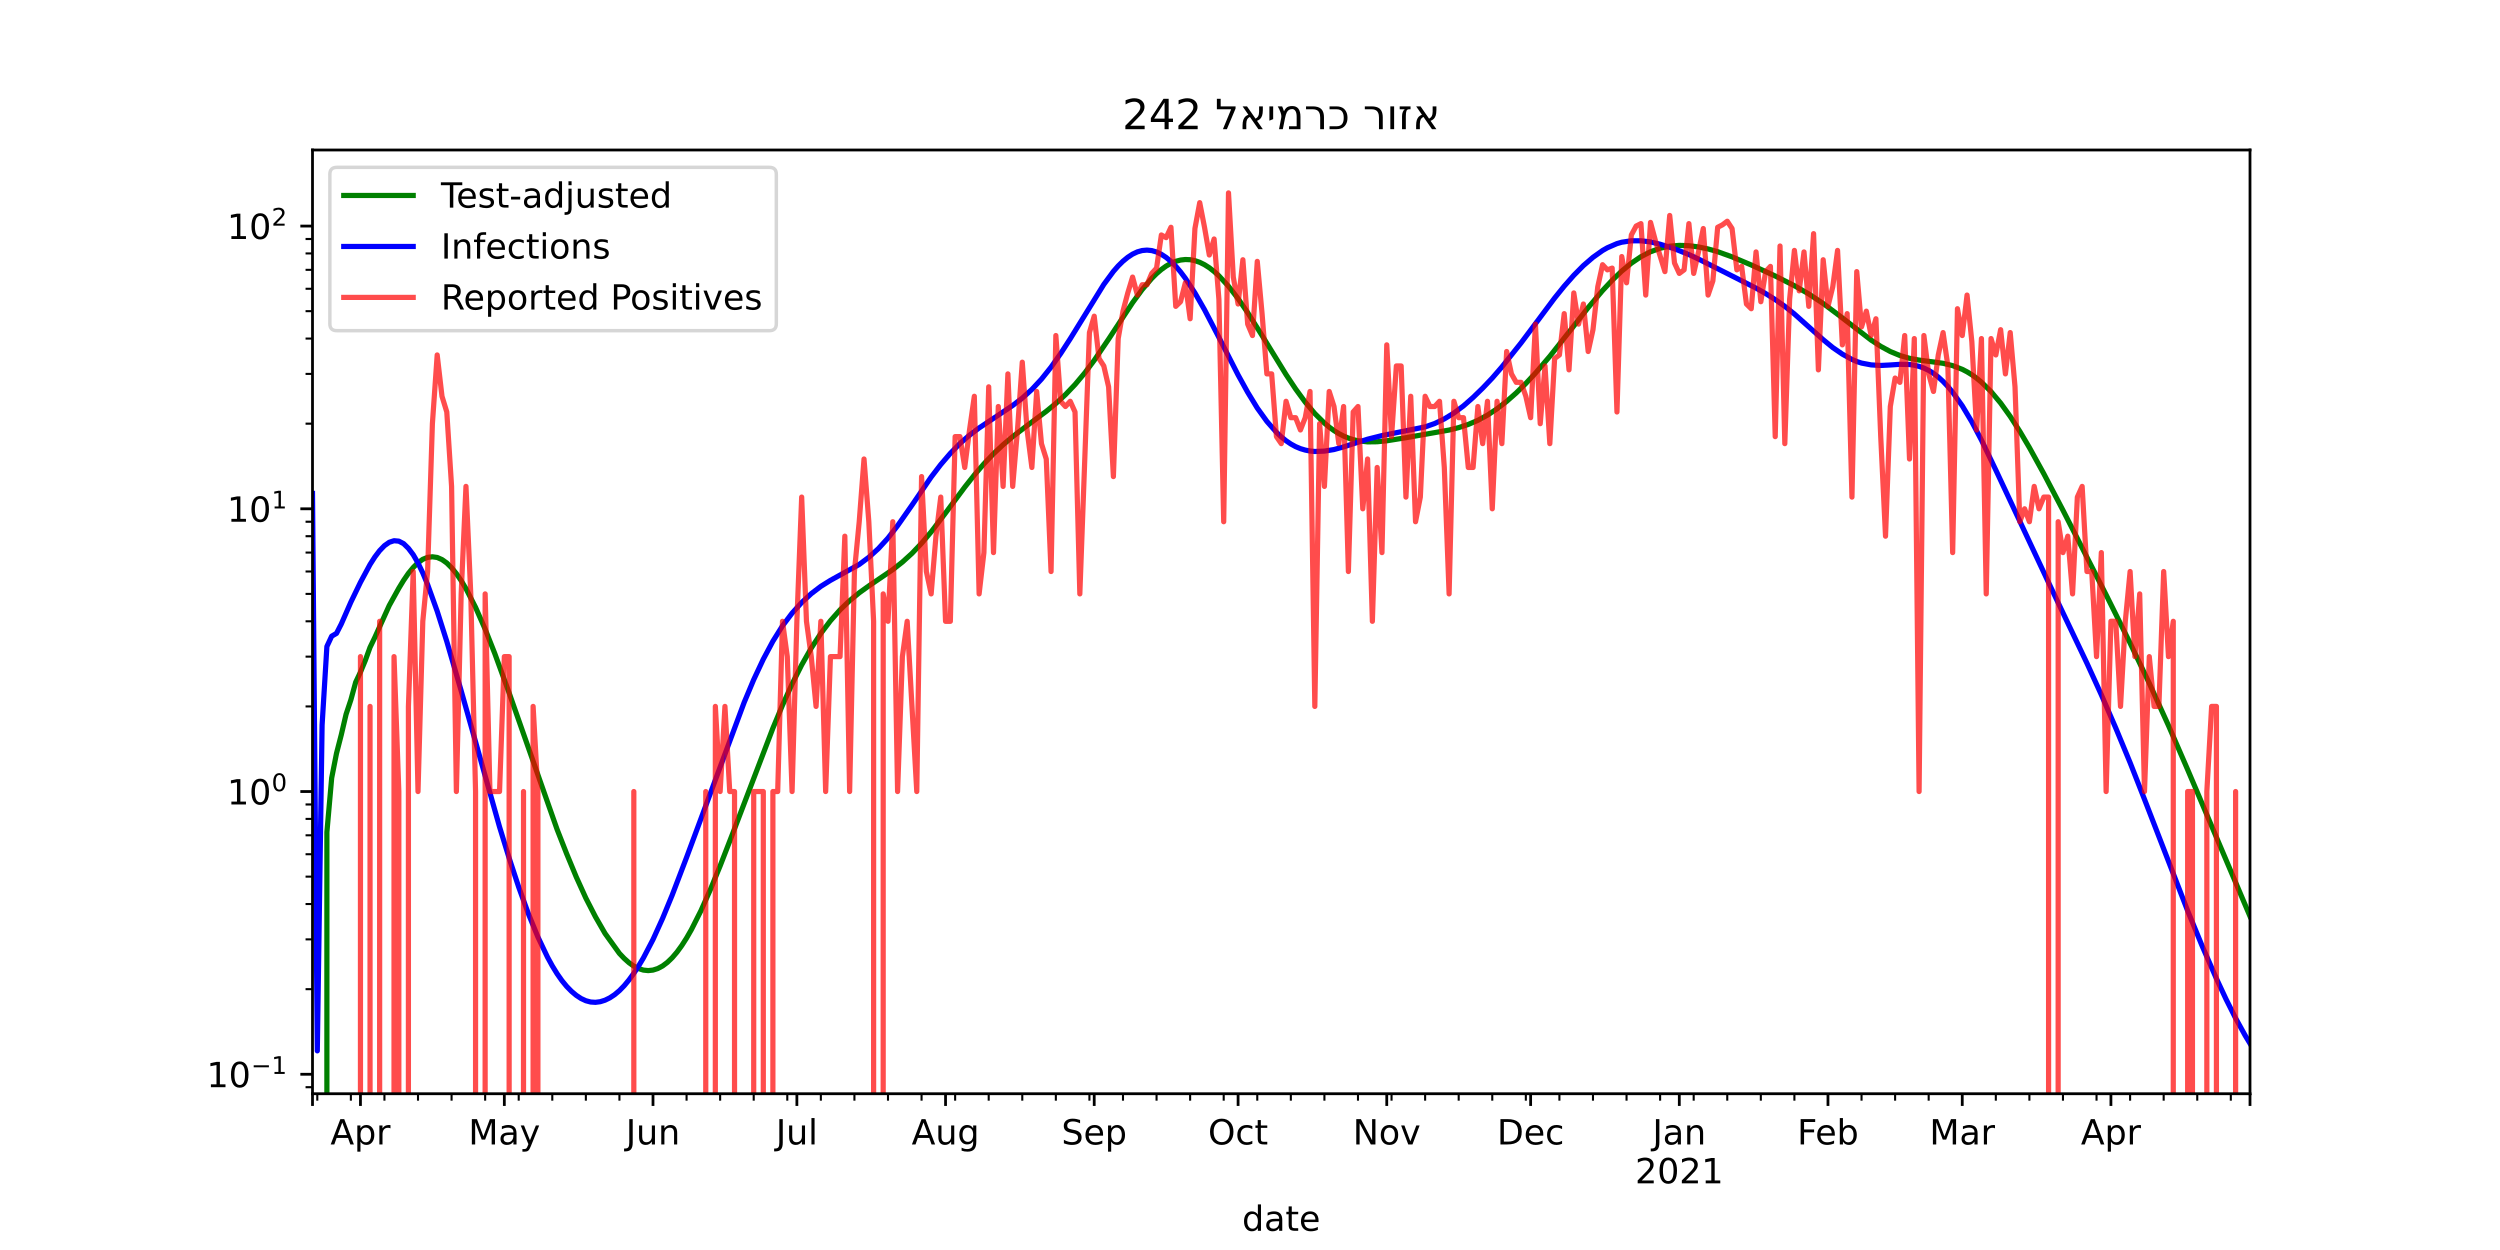 <?xml version="1.0" encoding="utf-8" standalone="no"?>
<!DOCTYPE svg PUBLIC "-//W3C//DTD SVG 1.1//EN"
  "http://www.w3.org/Graphics/SVG/1.1/DTD/svg11.dtd">
<!-- Created with matplotlib (https://matplotlib.org/) -->
<svg height="360pt" version="1.1" viewBox="0 0 720 360" width="720pt" xmlns="http://www.w3.org/2000/svg" xmlns:xlink="http://www.w3.org/1999/xlink">
 <defs>
  <style type="text/css">*{stroke-linecap:butt;stroke-linejoin:round;}</style>
 </defs>
 <g id="figure_1">
  <g id="patch_1">
   <path d="M 0 360 
L 720 360 
L 720 0 
L 0 0 
z
" style="fill:#ffffff;"/>
  </g>
  <g id="axes_1">
   <g id="patch_2">
    <path d="M 90 315 
L 648 315 
L 648 43.2 
L 90 43.2 
z
" style="fill:#ffffff;"/>
   </g>
   <g id="matplotlib.axis_1">
    <g id="xtick_1">
     <g id="line2d_1">
      <defs>
       <path d="M 0 0 
L 0 3.5 
" id="m9beb827717" style="stroke:#000000;stroke-width:0.8;"/>
      </defs>
      <g>
       <use style="stroke:#000000;stroke-width:0.8;" x="90" xlink:href="#m9beb827717" y="315"/>
      </g>
     </g>
    </g>
    <g id="xtick_2">
     <g id="line2d_2">
      <g>
       <use style="stroke:#000000;stroke-width:0.8;" x="103.812" xlink:href="#m9beb827717" y="315"/>
      </g>
     </g>
     <g id="text_1">
      <!-- Apr -->
      <g transform="translate(95.162 329.598)scale(0.1 -0.1)">
       <defs>
        <path d="M 34.188 63.188 
L 20.797 26.906 
L 47.609 26.906 
z
M 28.609 72.906 
L 39.797 72.906 
L 67.578 0 
L 57.328 0 
L 50.688 18.703 
L 17.828 18.703 
L 11.188 0 
L 0.781 0 
z
" id="DejaVuSans-65"/>
        <path d="M 18.109 8.203 
L 18.109 -20.797 
L 9.078 -20.797 
L 9.078 54.688 
L 18.109 54.688 
L 18.109 46.391 
Q 20.953 51.266 25.266 53.625 
Q 29.594 56 35.594 56 
Q 45.562 56 51.781 48.094 
Q 58.016 40.188 58.016 27.297 
Q 58.016 14.406 51.781 6.484 
Q 45.562 -1.422 35.594 -1.422 
Q 29.594 -1.422 25.266 0.953 
Q 20.953 3.328 18.109 8.203 
z
M 48.688 27.297 
Q 48.688 37.203 44.609 42.844 
Q 40.531 48.484 33.406 48.484 
Q 26.266 48.484 22.188 42.844 
Q 18.109 37.203 18.109 27.297 
Q 18.109 17.391 22.188 11.75 
Q 26.266 6.109 33.406 6.109 
Q 40.531 6.109 44.609 11.75 
Q 48.688 17.391 48.688 27.297 
z
" id="DejaVuSans-112"/>
        <path d="M 41.109 46.297 
Q 39.594 47.172 37.812 47.578 
Q 36.031 48 33.891 48 
Q 26.266 48 22.188 43.047 
Q 18.109 38.094 18.109 28.812 
L 18.109 0 
L 9.078 0 
L 9.078 54.688 
L 18.109 54.688 
L 18.109 46.188 
Q 20.953 51.172 25.484 53.578 
Q 30.031 56 36.531 56 
Q 37.453 56 38.578 55.875 
Q 39.703 55.766 41.062 55.516 
z
" id="DejaVuSans-114"/>
       </defs>
       <use xlink:href="#DejaVuSans-65"/>
       <use x="68.408" xlink:href="#DejaVuSans-112"/>
       <use x="131.885" xlink:href="#DejaVuSans-114"/>
      </g>
     </g>
    </g>
    <g id="xtick_3">
     <g id="line2d_3">
      <g>
       <use style="stroke:#000000;stroke-width:0.8;" x="145.248" xlink:href="#m9beb827717" y="315"/>
      </g>
     </g>
     <g id="text_2">
      <!-- May -->
      <g transform="translate(134.91 329.598)scale(0.1 -0.1)">
       <defs>
        <path d="M 9.812 72.906 
L 24.516 72.906 
L 43.109 23.297 
L 61.812 72.906 
L 76.516 72.906 
L 76.516 0 
L 66.891 0 
L 66.891 64.016 
L 48.094 14.016 
L 38.188 14.016 
L 19.391 64.016 
L 19.391 0 
L 9.812 0 
z
" id="DejaVuSans-77"/>
        <path d="M 34.281 27.484 
Q 23.391 27.484 19.188 25 
Q 14.984 22.516 14.984 16.5 
Q 14.984 11.719 18.141 8.906 
Q 21.297 6.109 26.703 6.109 
Q 34.188 6.109 38.703 11.406 
Q 43.219 16.703 43.219 25.484 
L 43.219 27.484 
z
M 52.203 31.203 
L 52.203 0 
L 43.219 0 
L 43.219 8.297 
Q 40.141 3.328 35.547 0.953 
Q 30.953 -1.422 24.312 -1.422 
Q 15.922 -1.422 10.953 3.297 
Q 6 8.016 6 15.922 
Q 6 25.141 12.172 29.828 
Q 18.359 34.516 30.609 34.516 
L 43.219 34.516 
L 43.219 35.406 
Q 43.219 41.609 39.141 45 
Q 35.062 48.391 27.688 48.391 
Q 23 48.391 18.547 47.266 
Q 14.109 46.141 10.016 43.891 
L 10.016 52.203 
Q 14.938 54.109 19.578 55.047 
Q 24.219 56 28.609 56 
Q 40.484 56 46.344 49.844 
Q 52.203 43.703 52.203 31.203 
z
" id="DejaVuSans-97"/>
        <path d="M 32.172 -5.078 
Q 28.375 -14.844 24.75 -17.812 
Q 21.141 -20.797 15.094 -20.797 
L 7.906 -20.797 
L 7.906 -13.281 
L 13.188 -13.281 
Q 16.891 -13.281 18.938 -11.516 
Q 21 -9.766 23.484 -3.219 
L 25.094 0.875 
L 2.984 54.688 
L 12.5 54.688 
L 29.594 11.922 
L 46.688 54.688 
L 56.203 54.688 
z
" id="DejaVuSans-121"/>
       </defs>
       <use xlink:href="#DejaVuSans-77"/>
       <use x="86.279" xlink:href="#DejaVuSans-97"/>
       <use x="147.559" xlink:href="#DejaVuSans-121"/>
      </g>
     </g>
    </g>
    <g id="xtick_4">
     <g id="line2d_4">
      <g>
       <use style="stroke:#000000;stroke-width:0.8;" x="188.064" xlink:href="#m9beb827717" y="315"/>
      </g>
     </g>
     <g id="text_3">
      <!-- Jun -->
      <g transform="translate(180.252 329.598)scale(0.1 -0.1)">
       <defs>
        <path d="M 9.812 72.906 
L 19.672 72.906 
L 19.672 5.078 
Q 19.672 -8.109 14.672 -14.062 
Q 9.672 -20.016 -1.422 -20.016 
L -5.172 -20.016 
L -5.172 -11.719 
L -2.094 -11.719 
Q 4.438 -11.719 7.125 -8.047 
Q 9.812 -4.391 9.812 5.078 
z
" id="DejaVuSans-74"/>
        <path d="M 8.5 21.578 
L 8.5 54.688 
L 17.484 54.688 
L 17.484 21.922 
Q 17.484 14.156 20.5 10.266 
Q 23.531 6.391 29.594 6.391 
Q 36.859 6.391 41.078 11.031 
Q 45.312 15.672 45.312 23.688 
L 45.312 54.688 
L 54.297 54.688 
L 54.297 0 
L 45.312 0 
L 45.312 8.406 
Q 42.047 3.422 37.719 1 
Q 33.406 -1.422 27.688 -1.422 
Q 18.266 -1.422 13.375 4.438 
Q 8.5 10.297 8.5 21.578 
z
M 31.109 56 
z
" id="DejaVuSans-117"/>
        <path d="M 54.891 33.016 
L 54.891 0 
L 45.906 0 
L 45.906 32.719 
Q 45.906 40.484 42.875 44.328 
Q 39.844 48.188 33.797 48.188 
Q 26.516 48.188 22.312 43.547 
Q 18.109 38.922 18.109 30.906 
L 18.109 0 
L 9.078 0 
L 9.078 54.688 
L 18.109 54.688 
L 18.109 46.188 
Q 21.344 51.125 25.703 53.562 
Q 30.078 56 35.797 56 
Q 45.219 56 50.047 50.172 
Q 54.891 44.344 54.891 33.016 
z
" id="DejaVuSans-110"/>
       </defs>
       <use xlink:href="#DejaVuSans-74"/>
       <use x="29.492" xlink:href="#DejaVuSans-117"/>
       <use x="92.871" xlink:href="#DejaVuSans-110"/>
      </g>
     </g>
    </g>
    <g id="xtick_5">
     <g id="line2d_5">
      <g>
       <use style="stroke:#000000;stroke-width:0.8;" x="229.5" xlink:href="#m9beb827717" y="315"/>
      </g>
     </g>
     <g id="text_4">
      <!-- Jul -->
      <g transform="translate(223.467 329.598)scale(0.1 -0.1)">
       <defs>
        <path d="M 9.422 75.984 
L 18.406 75.984 
L 18.406 0 
L 9.422 0 
z
" id="DejaVuSans-108"/>
       </defs>
       <use xlink:href="#DejaVuSans-74"/>
       <use x="29.492" xlink:href="#DejaVuSans-117"/>
       <use x="92.871" xlink:href="#DejaVuSans-108"/>
      </g>
     </g>
    </g>
    <g id="xtick_6">
     <g id="line2d_6">
      <g>
       <use style="stroke:#000000;stroke-width:0.8;" x="272.317" xlink:href="#m9beb827717" y="315"/>
      </g>
     </g>
     <g id="text_5">
      <!-- Aug -->
      <g transform="translate(262.554 329.598)scale(0.1 -0.1)">
       <defs>
        <path d="M 45.406 27.984 
Q 45.406 37.75 41.375 43.109 
Q 37.359 48.484 30.078 48.484 
Q 22.859 48.484 18.828 43.109 
Q 14.797 37.75 14.797 27.984 
Q 14.797 18.266 18.828 12.891 
Q 22.859 7.516 30.078 7.516 
Q 37.359 7.516 41.375 12.891 
Q 45.406 18.266 45.406 27.984 
z
M 54.391 6.781 
Q 54.391 -7.172 48.188 -13.984 
Q 42 -20.797 29.203 -20.797 
Q 24.469 -20.797 20.266 -20.094 
Q 16.062 -19.391 12.109 -17.922 
L 12.109 -9.188 
Q 16.062 -11.328 19.922 -12.344 
Q 23.781 -13.375 27.781 -13.375 
Q 36.625 -13.375 41.016 -8.766 
Q 45.406 -4.156 45.406 5.172 
L 45.406 9.625 
Q 42.625 4.781 38.281 2.391 
Q 33.938 0 27.875 0 
Q 17.828 0 11.672 7.656 
Q 5.516 15.328 5.516 27.984 
Q 5.516 40.672 11.672 48.328 
Q 17.828 56 27.875 56 
Q 33.938 56 38.281 53.609 
Q 42.625 51.219 45.406 46.391 
L 45.406 54.688 
L 54.391 54.688 
z
" id="DejaVuSans-103"/>
       </defs>
       <use xlink:href="#DejaVuSans-65"/>
       <use x="68.408" xlink:href="#DejaVuSans-117"/>
       <use x="131.787" xlink:href="#DejaVuSans-103"/>
      </g>
     </g>
    </g>
    <g id="xtick_7">
     <g id="line2d_7">
      <g>
       <use style="stroke:#000000;stroke-width:0.8;" x="315.134" xlink:href="#m9beb827717" y="315"/>
      </g>
     </g>
     <g id="text_6">
      <!-- Sep -->
      <g transform="translate(305.709 329.598)scale(0.1 -0.1)">
       <defs>
        <path d="M 53.516 70.516 
L 53.516 60.891 
Q 47.906 63.578 42.922 64.891 
Q 37.938 66.219 33.297 66.219 
Q 25.25 66.219 20.875 63.094 
Q 16.5 59.969 16.5 54.203 
Q 16.5 49.359 19.406 46.891 
Q 22.312 44.438 30.422 42.922 
L 36.375 41.703 
Q 47.406 39.594 52.656 34.297 
Q 57.906 29 57.906 20.125 
Q 57.906 9.516 50.797 4.047 
Q 43.703 -1.422 29.984 -1.422 
Q 24.812 -1.422 18.969 -0.25 
Q 13.141 0.922 6.891 3.219 
L 6.891 13.375 
Q 12.891 10.016 18.656 8.297 
Q 24.422 6.594 29.984 6.594 
Q 38.422 6.594 43.016 9.906 
Q 47.609 13.234 47.609 19.391 
Q 47.609 24.75 44.312 27.781 
Q 41.016 30.812 33.5 32.328 
L 27.484 33.5 
Q 16.453 35.688 11.516 40.375 
Q 6.594 45.062 6.594 53.422 
Q 6.594 63.094 13.406 68.656 
Q 20.219 74.219 32.172 74.219 
Q 37.312 74.219 42.625 73.281 
Q 47.953 72.359 53.516 70.516 
z
" id="DejaVuSans-83"/>
        <path d="M 56.203 29.594 
L 56.203 25.203 
L 14.891 25.203 
Q 15.484 15.922 20.484 11.062 
Q 25.484 6.203 34.422 6.203 
Q 39.594 6.203 44.453 7.469 
Q 49.312 8.734 54.109 11.281 
L 54.109 2.781 
Q 49.266 0.734 44.188 -0.344 
Q 39.109 -1.422 33.891 -1.422 
Q 20.797 -1.422 13.156 6.188 
Q 5.516 13.812 5.516 26.812 
Q 5.516 40.234 12.766 48.109 
Q 20.016 56 32.328 56 
Q 43.359 56 49.781 48.891 
Q 56.203 41.797 56.203 29.594 
z
M 47.219 32.234 
Q 47.125 39.594 43.094 43.984 
Q 39.062 48.391 32.422 48.391 
Q 24.906 48.391 20.391 44.141 
Q 15.875 39.891 15.188 32.172 
z
" id="DejaVuSans-101"/>
       </defs>
       <use xlink:href="#DejaVuSans-83"/>
       <use x="63.477" xlink:href="#DejaVuSans-101"/>
       <use x="125" xlink:href="#DejaVuSans-112"/>
      </g>
     </g>
    </g>
    <g id="xtick_8">
     <g id="line2d_8">
      <g>
       <use style="stroke:#000000;stroke-width:0.8;" x="356.569" xlink:href="#m9beb827717" y="315"/>
      </g>
     </g>
     <g id="text_7">
      <!-- Oct -->
      <g transform="translate(347.924 329.598)scale(0.1 -0.1)">
       <defs>
        <path d="M 39.406 66.219 
Q 28.656 66.219 22.328 58.203 
Q 16.016 50.203 16.016 36.375 
Q 16.016 22.609 22.328 14.594 
Q 28.656 6.594 39.406 6.594 
Q 50.141 6.594 56.422 14.594 
Q 62.703 22.609 62.703 36.375 
Q 62.703 50.203 56.422 58.203 
Q 50.141 66.219 39.406 66.219 
z
M 39.406 74.219 
Q 54.734 74.219 63.906 63.938 
Q 73.094 53.656 73.094 36.375 
Q 73.094 19.141 63.906 8.859 
Q 54.734 -1.422 39.406 -1.422 
Q 24.031 -1.422 14.812 8.828 
Q 5.609 19.094 5.609 36.375 
Q 5.609 53.656 14.812 63.938 
Q 24.031 74.219 39.406 74.219 
z
" id="DejaVuSans-79"/>
        <path d="M 48.781 52.594 
L 48.781 44.188 
Q 44.969 46.297 41.141 47.344 
Q 37.312 48.391 33.406 48.391 
Q 24.656 48.391 19.812 42.844 
Q 14.984 37.312 14.984 27.297 
Q 14.984 17.281 19.812 11.734 
Q 24.656 6.203 33.406 6.203 
Q 37.312 6.203 41.141 7.25 
Q 44.969 8.297 48.781 10.406 
L 48.781 2.094 
Q 45.016 0.344 40.984 -0.531 
Q 36.969 -1.422 32.422 -1.422 
Q 20.062 -1.422 12.781 6.344 
Q 5.516 14.109 5.516 27.297 
Q 5.516 40.672 12.859 48.328 
Q 20.219 56 33.016 56 
Q 37.156 56 41.109 55.141 
Q 45.062 54.297 48.781 52.594 
z
" id="DejaVuSans-99"/>
        <path d="M 18.312 70.219 
L 18.312 54.688 
L 36.812 54.688 
L 36.812 47.703 
L 18.312 47.703 
L 18.312 18.016 
Q 18.312 11.328 20.141 9.422 
Q 21.969 7.516 27.594 7.516 
L 36.812 7.516 
L 36.812 0 
L 27.594 0 
Q 17.188 0 13.234 3.875 
Q 9.281 7.766 9.281 18.016 
L 9.281 47.703 
L 2.688 47.703 
L 2.688 54.688 
L 9.281 54.688 
L 9.281 70.219 
z
" id="DejaVuSans-116"/>
       </defs>
       <use xlink:href="#DejaVuSans-79"/>
       <use x="78.711" xlink:href="#DejaVuSans-99"/>
       <use x="133.691" xlink:href="#DejaVuSans-116"/>
      </g>
     </g>
    </g>
    <g id="xtick_9">
     <g id="line2d_9">
      <g>
       <use style="stroke:#000000;stroke-width:0.8;" x="399.386" xlink:href="#m9beb827717" y="315"/>
      </g>
     </g>
     <g id="text_8">
      <!-- Nov -->
      <g transform="translate(389.627 329.598)scale(0.1 -0.1)">
       <defs>
        <path d="M 9.812 72.906 
L 23.094 72.906 
L 55.422 11.922 
L 55.422 72.906 
L 64.984 72.906 
L 64.984 0 
L 51.703 0 
L 19.391 60.984 
L 19.391 0 
L 9.812 0 
z
" id="DejaVuSans-78"/>
        <path d="M 30.609 48.391 
Q 23.391 48.391 19.188 42.75 
Q 14.984 37.109 14.984 27.297 
Q 14.984 17.484 19.156 11.844 
Q 23.344 6.203 30.609 6.203 
Q 37.797 6.203 41.984 11.859 
Q 46.188 17.531 46.188 27.297 
Q 46.188 37.016 41.984 42.703 
Q 37.797 48.391 30.609 48.391 
z
M 30.609 56 
Q 42.328 56 49.016 48.375 
Q 55.719 40.766 55.719 27.297 
Q 55.719 13.875 49.016 6.219 
Q 42.328 -1.422 30.609 -1.422 
Q 18.844 -1.422 12.172 6.219 
Q 5.516 13.875 5.516 27.297 
Q 5.516 40.766 12.172 48.375 
Q 18.844 56 30.609 56 
z
" id="DejaVuSans-111"/>
        <path d="M 2.984 54.688 
L 12.5 54.688 
L 29.594 8.797 
L 46.688 54.688 
L 56.203 54.688 
L 35.688 0 
L 23.484 0 
z
" id="DejaVuSans-118"/>
       </defs>
       <use xlink:href="#DejaVuSans-78"/>
       <use x="74.805" xlink:href="#DejaVuSans-111"/>
       <use x="135.986" xlink:href="#DejaVuSans-118"/>
      </g>
     </g>
    </g>
    <g id="xtick_10">
     <g id="line2d_10">
      <g>
       <use style="stroke:#000000;stroke-width:0.8;" x="440.822" xlink:href="#m9beb827717" y="315"/>
      </g>
     </g>
     <g id="text_9">
      <!-- Dec -->
      <g transform="translate(431.146 329.598)scale(0.1 -0.1)">
       <defs>
        <path d="M 19.672 64.797 
L 19.672 8.109 
L 31.594 8.109 
Q 46.688 8.109 53.688 14.938 
Q 60.688 21.781 60.688 36.531 
Q 60.688 51.172 53.688 57.984 
Q 46.688 64.797 31.594 64.797 
z
M 9.812 72.906 
L 30.078 72.906 
Q 51.266 72.906 61.172 64.094 
Q 71.094 55.281 71.094 36.531 
Q 71.094 17.672 61.125 8.828 
Q 51.172 0 30.078 0 
L 9.812 0 
z
" id="DejaVuSans-68"/>
       </defs>
       <use xlink:href="#DejaVuSans-68"/>
       <use x="77.002" xlink:href="#DejaVuSans-101"/>
       <use x="138.525" xlink:href="#DejaVuSans-99"/>
      </g>
     </g>
    </g>
    <g id="xtick_11">
     <g id="line2d_11">
      <g>
       <use style="stroke:#000000;stroke-width:0.8;" x="483.639" xlink:href="#m9beb827717" y="315"/>
      </g>
     </g>
     <g id="text_10">
      <!-- Jan -->
      <g transform="translate(475.931 329.598)scale(0.1 -0.1)">
       <use xlink:href="#DejaVuSans-74"/>
       <use x="29.492" xlink:href="#DejaVuSans-97"/>
       <use x="90.771" xlink:href="#DejaVuSans-110"/>
      </g>
      <!-- 2021 -->
      <g transform="translate(470.914 340.796)scale(0.1 -0.1)">
       <defs>
        <path d="M 19.188 8.297 
L 53.609 8.297 
L 53.609 0 
L 7.328 0 
L 7.328 8.297 
Q 12.938 14.109 22.625 23.891 
Q 32.328 33.688 34.812 36.531 
Q 39.547 41.844 41.422 45.531 
Q 43.312 49.219 43.312 52.781 
Q 43.312 58.594 39.234 62.25 
Q 35.156 65.922 28.609 65.922 
Q 23.969 65.922 18.812 64.312 
Q 13.672 62.703 7.812 59.422 
L 7.812 69.391 
Q 13.766 71.781 18.938 73 
Q 24.125 74.219 28.422 74.219 
Q 39.75 74.219 46.484 68.547 
Q 53.219 62.891 53.219 53.422 
Q 53.219 48.922 51.531 44.891 
Q 49.859 40.875 45.406 35.406 
Q 44.188 33.984 37.641 27.219 
Q 31.109 20.453 19.188 8.297 
z
" id="DejaVuSans-50"/>
        <path d="M 31.781 66.406 
Q 24.172 66.406 20.328 58.906 
Q 16.5 51.422 16.5 36.375 
Q 16.5 21.391 20.328 13.891 
Q 24.172 6.391 31.781 6.391 
Q 39.453 6.391 43.281 13.891 
Q 47.125 21.391 47.125 36.375 
Q 47.125 51.422 43.281 58.906 
Q 39.453 66.406 31.781 66.406 
z
M 31.781 74.219 
Q 44.047 74.219 50.516 64.516 
Q 56.984 54.828 56.984 36.375 
Q 56.984 17.969 50.516 8.266 
Q 44.047 -1.422 31.781 -1.422 
Q 19.531 -1.422 13.062 8.266 
Q 6.594 17.969 6.594 36.375 
Q 6.594 54.828 13.062 64.516 
Q 19.531 74.219 31.781 74.219 
z
" id="DejaVuSans-48"/>
        <path d="M 12.406 8.297 
L 28.516 8.297 
L 28.516 63.922 
L 10.984 60.406 
L 10.984 69.391 
L 28.422 72.906 
L 38.281 72.906 
L 38.281 8.297 
L 54.391 8.297 
L 54.391 0 
L 12.406 0 
z
" id="DejaVuSans-49"/>
       </defs>
       <use xlink:href="#DejaVuSans-50"/>
       <use x="63.623" xlink:href="#DejaVuSans-48"/>
       <use x="127.246" xlink:href="#DejaVuSans-50"/>
       <use x="190.869" xlink:href="#DejaVuSans-49"/>
      </g>
     </g>
    </g>
    <g id="xtick_12">
     <g id="line2d_12">
      <g>
       <use style="stroke:#000000;stroke-width:0.8;" x="526.455" xlink:href="#m9beb827717" y="315"/>
      </g>
     </g>
     <g id="text_11">
      <!-- Feb -->
      <g transform="translate(517.604 329.598)scale(0.1 -0.1)">
       <defs>
        <path d="M 9.812 72.906 
L 51.703 72.906 
L 51.703 64.594 
L 19.672 64.594 
L 19.672 43.109 
L 48.578 43.109 
L 48.578 34.812 
L 19.672 34.812 
L 19.672 0 
L 9.812 0 
z
" id="DejaVuSans-70"/>
        <path d="M 48.688 27.297 
Q 48.688 37.203 44.609 42.844 
Q 40.531 48.484 33.406 48.484 
Q 26.266 48.484 22.188 42.844 
Q 18.109 37.203 18.109 27.297 
Q 18.109 17.391 22.188 11.75 
Q 26.266 6.109 33.406 6.109 
Q 40.531 6.109 44.609 11.75 
Q 48.688 17.391 48.688 27.297 
z
M 18.109 46.391 
Q 20.953 51.266 25.266 53.625 
Q 29.594 56 35.594 56 
Q 45.562 56 51.781 48.094 
Q 58.016 40.188 58.016 27.297 
Q 58.016 14.406 51.781 6.484 
Q 45.562 -1.422 35.594 -1.422 
Q 29.594 -1.422 25.266 0.953 
Q 20.953 3.328 18.109 8.203 
L 18.109 0 
L 9.078 0 
L 9.078 75.984 
L 18.109 75.984 
z
" id="DejaVuSans-98"/>
       </defs>
       <use xlink:href="#DejaVuSans-70"/>
       <use x="52.02" xlink:href="#DejaVuSans-101"/>
       <use x="113.543" xlink:href="#DejaVuSans-98"/>
      </g>
     </g>
    </g>
    <g id="xtick_13">
     <g id="line2d_13">
      <g>
       <use style="stroke:#000000;stroke-width:0.8;" x="565.129" xlink:href="#m9beb827717" y="315"/>
      </g>
     </g>
     <g id="text_12">
      <!-- Mar -->
      <g transform="translate(555.695 329.598)scale(0.1 -0.1)">
       <use xlink:href="#DejaVuSans-77"/>
       <use x="86.279" xlink:href="#DejaVuSans-97"/>
       <use x="147.559" xlink:href="#DejaVuSans-114"/>
      </g>
     </g>
    </g>
    <g id="xtick_14">
     <g id="line2d_14">
      <g>
       <use style="stroke:#000000;stroke-width:0.8;" x="607.946" xlink:href="#m9beb827717" y="315"/>
      </g>
     </g>
     <g id="text_13">
      <!-- Apr -->
      <g transform="translate(599.296 329.598)scale(0.1 -0.1)">
       <use xlink:href="#DejaVuSans-65"/>
       <use x="68.408" xlink:href="#DejaVuSans-112"/>
       <use x="131.885" xlink:href="#DejaVuSans-114"/>
      </g>
     </g>
    </g>
    <g id="xtick_15">
     <g id="line2d_15">
      <g>
       <use style="stroke:#000000;stroke-width:0.8;" x="648" xlink:href="#m9beb827717" y="315"/>
      </g>
     </g>
    </g>
    <g id="xtick_16">
     <g id="line2d_16">
      <defs>
       <path d="M 0 0 
L 0 2 
" id="mb8968ac26f" style="stroke:#000000;stroke-width:0.6;"/>
      </defs>
      <g>
       <use style="stroke:#000000;stroke-width:0.6;" x="91.381" xlink:href="#mb8968ac26f" y="315"/>
      </g>
     </g>
    </g>
    <g id="xtick_17">
     <g id="line2d_17">
      <g>
       <use style="stroke:#000000;stroke-width:0.6;" x="101.05" xlink:href="#mb8968ac26f" y="315"/>
      </g>
     </g>
    </g>
    <g id="xtick_18">
     <g id="line2d_18">
      <g>
       <use style="stroke:#000000;stroke-width:0.6;" x="110.718" xlink:href="#mb8968ac26f" y="315"/>
      </g>
     </g>
    </g>
    <g id="xtick_19">
     <g id="line2d_19">
      <g>
       <use style="stroke:#000000;stroke-width:0.6;" x="120.386" xlink:href="#mb8968ac26f" y="315"/>
      </g>
     </g>
    </g>
    <g id="xtick_20">
     <g id="line2d_20">
      <g>
       <use style="stroke:#000000;stroke-width:0.6;" x="130.054" xlink:href="#mb8968ac26f" y="315"/>
      </g>
     </g>
    </g>
    <g id="xtick_21">
     <g id="line2d_21">
      <g>
       <use style="stroke:#000000;stroke-width:0.6;" x="139.723" xlink:href="#mb8968ac26f" y="315"/>
      </g>
     </g>
    </g>
    <g id="xtick_22">
     <g id="line2d_22">
      <g>
       <use style="stroke:#000000;stroke-width:0.6;" x="149.391" xlink:href="#mb8968ac26f" y="315"/>
      </g>
     </g>
    </g>
    <g id="xtick_23">
     <g id="line2d_23">
      <g>
       <use style="stroke:#000000;stroke-width:0.6;" x="159.059" xlink:href="#mb8968ac26f" y="315"/>
      </g>
     </g>
    </g>
    <g id="xtick_24">
     <g id="line2d_24">
      <g>
       <use style="stroke:#000000;stroke-width:0.6;" x="168.728" xlink:href="#mb8968ac26f" y="315"/>
      </g>
     </g>
    </g>
    <g id="xtick_25">
     <g id="line2d_25">
      <g>
       <use style="stroke:#000000;stroke-width:0.6;" x="178.396" xlink:href="#mb8968ac26f" y="315"/>
      </g>
     </g>
    </g>
    <g id="xtick_26">
     <g id="line2d_26">
      <g>
       <use style="stroke:#000000;stroke-width:0.6;" x="197.733" xlink:href="#mb8968ac26f" y="315"/>
      </g>
     </g>
    </g>
    <g id="xtick_27">
     <g id="line2d_27">
      <g>
       <use style="stroke:#000000;stroke-width:0.6;" x="207.401" xlink:href="#mb8968ac26f" y="315"/>
      </g>
     </g>
    </g>
    <g id="xtick_28">
     <g id="line2d_28">
      <g>
       <use style="stroke:#000000;stroke-width:0.6;" x="217.069" xlink:href="#mb8968ac26f" y="315"/>
      </g>
     </g>
    </g>
    <g id="xtick_29">
     <g id="line2d_29">
      <g>
       <use style="stroke:#000000;stroke-width:0.6;" x="226.738" xlink:href="#mb8968ac26f" y="315"/>
      </g>
     </g>
    </g>
    <g id="xtick_30">
     <g id="line2d_30">
      <g>
       <use style="stroke:#000000;stroke-width:0.6;" x="236.406" xlink:href="#mb8968ac26f" y="315"/>
      </g>
     </g>
    </g>
    <g id="xtick_31">
     <g id="line2d_31">
      <g>
       <use style="stroke:#000000;stroke-width:0.6;" x="246.074" xlink:href="#mb8968ac26f" y="315"/>
      </g>
     </g>
    </g>
    <g id="xtick_32">
     <g id="line2d_32">
      <g>
       <use style="stroke:#000000;stroke-width:0.6;" x="255.743" xlink:href="#mb8968ac26f" y="315"/>
      </g>
     </g>
    </g>
    <g id="xtick_33">
     <g id="line2d_33">
      <g>
       <use style="stroke:#000000;stroke-width:0.6;" x="265.411" xlink:href="#mb8968ac26f" y="315"/>
      </g>
     </g>
    </g>
    <g id="xtick_34">
     <g id="line2d_34">
      <g>
       <use style="stroke:#000000;stroke-width:0.6;" x="275.079" xlink:href="#mb8968ac26f" y="315"/>
      </g>
     </g>
    </g>
    <g id="xtick_35">
     <g id="line2d_35">
      <g>
       <use style="stroke:#000000;stroke-width:0.6;" x="284.748" xlink:href="#mb8968ac26f" y="315"/>
      </g>
     </g>
    </g>
    <g id="xtick_36">
     <g id="line2d_36">
      <g>
       <use style="stroke:#000000;stroke-width:0.6;" x="294.416" xlink:href="#mb8968ac26f" y="315"/>
      </g>
     </g>
    </g>
    <g id="xtick_37">
     <g id="line2d_37">
      <g>
       <use style="stroke:#000000;stroke-width:0.6;" x="304.084" xlink:href="#mb8968ac26f" y="315"/>
      </g>
     </g>
    </g>
    <g id="xtick_38">
     <g id="line2d_38">
      <g>
       <use style="stroke:#000000;stroke-width:0.6;" x="313.752" xlink:href="#mb8968ac26f" y="315"/>
      </g>
     </g>
    </g>
    <g id="xtick_39">
     <g id="line2d_39">
      <g>
       <use style="stroke:#000000;stroke-width:0.6;" x="323.421" xlink:href="#mb8968ac26f" y="315"/>
      </g>
     </g>
    </g>
    <g id="xtick_40">
     <g id="line2d_40">
      <g>
       <use style="stroke:#000000;stroke-width:0.6;" x="333.089" xlink:href="#mb8968ac26f" y="315"/>
      </g>
     </g>
    </g>
    <g id="xtick_41">
     <g id="line2d_41">
      <g>
       <use style="stroke:#000000;stroke-width:0.6;" x="342.757" xlink:href="#mb8968ac26f" y="315"/>
      </g>
     </g>
    </g>
    <g id="xtick_42">
     <g id="line2d_42">
      <g>
       <use style="stroke:#000000;stroke-width:0.6;" x="352.426" xlink:href="#mb8968ac26f" y="315"/>
      </g>
     </g>
    </g>
    <g id="xtick_43">
     <g id="line2d_43">
      <g>
       <use style="stroke:#000000;stroke-width:0.6;" x="362.094" xlink:href="#mb8968ac26f" y="315"/>
      </g>
     </g>
    </g>
    <g id="xtick_44">
     <g id="line2d_44">
      <g>
       <use style="stroke:#000000;stroke-width:0.6;" x="371.762" xlink:href="#mb8968ac26f" y="315"/>
      </g>
     </g>
    </g>
    <g id="xtick_45">
     <g id="line2d_45">
      <g>
       <use style="stroke:#000000;stroke-width:0.6;" x="381.431" xlink:href="#mb8968ac26f" y="315"/>
      </g>
     </g>
    </g>
    <g id="xtick_46">
     <g id="line2d_46">
      <g>
       <use style="stroke:#000000;stroke-width:0.6;" x="391.099" xlink:href="#mb8968ac26f" y="315"/>
      </g>
     </g>
    </g>
    <g id="xtick_47">
     <g id="line2d_47">
      <g>
       <use style="stroke:#000000;stroke-width:0.6;" x="400.767" xlink:href="#mb8968ac26f" y="315"/>
      </g>
     </g>
    </g>
    <g id="xtick_48">
     <g id="line2d_48">
      <g>
       <use style="stroke:#000000;stroke-width:0.6;" x="410.436" xlink:href="#mb8968ac26f" y="315"/>
      </g>
     </g>
    </g>
    <g id="xtick_49">
     <g id="line2d_49">
      <g>
       <use style="stroke:#000000;stroke-width:0.6;" x="420.104" xlink:href="#mb8968ac26f" y="315"/>
      </g>
     </g>
    </g>
    <g id="xtick_50">
     <g id="line2d_50">
      <g>
       <use style="stroke:#000000;stroke-width:0.6;" x="429.772" xlink:href="#mb8968ac26f" y="315"/>
      </g>
     </g>
    </g>
    <g id="xtick_51">
     <g id="line2d_51">
      <g>
       <use style="stroke:#000000;stroke-width:0.6;" x="439.441" xlink:href="#mb8968ac26f" y="315"/>
      </g>
     </g>
    </g>
    <g id="xtick_52">
     <g id="line2d_52">
      <g>
       <use style="stroke:#000000;stroke-width:0.6;" x="449.109" xlink:href="#mb8968ac26f" y="315"/>
      </g>
     </g>
    </g>
    <g id="xtick_53">
     <g id="line2d_53">
      <g>
       <use style="stroke:#000000;stroke-width:0.6;" x="458.777" xlink:href="#mb8968ac26f" y="315"/>
      </g>
     </g>
    </g>
    <g id="xtick_54">
     <g id="line2d_54">
      <g>
       <use style="stroke:#000000;stroke-width:0.6;" x="468.446" xlink:href="#mb8968ac26f" y="315"/>
      </g>
     </g>
    </g>
    <g id="xtick_55">
     <g id="line2d_55">
      <g>
       <use style="stroke:#000000;stroke-width:0.6;" x="478.114" xlink:href="#mb8968ac26f" y="315"/>
      </g>
     </g>
    </g>
    <g id="xtick_56">
     <g id="line2d_56">
      <g>
       <use style="stroke:#000000;stroke-width:0.6;" x="487.782" xlink:href="#mb8968ac26f" y="315"/>
      </g>
     </g>
    </g>
    <g id="xtick_57">
     <g id="line2d_57">
      <g>
       <use style="stroke:#000000;stroke-width:0.6;" x="497.45" xlink:href="#mb8968ac26f" y="315"/>
      </g>
     </g>
    </g>
    <g id="xtick_58">
     <g id="line2d_58">
      <g>
       <use style="stroke:#000000;stroke-width:0.6;" x="507.119" xlink:href="#mb8968ac26f" y="315"/>
      </g>
     </g>
    </g>
    <g id="xtick_59">
     <g id="line2d_59">
      <g>
       <use style="stroke:#000000;stroke-width:0.6;" x="516.787" xlink:href="#mb8968ac26f" y="315"/>
      </g>
     </g>
    </g>
    <g id="xtick_60">
     <g id="line2d_60">
      <g>
       <use style="stroke:#000000;stroke-width:0.6;" x="536.124" xlink:href="#mb8968ac26f" y="315"/>
      </g>
     </g>
    </g>
    <g id="xtick_61">
     <g id="line2d_61">
      <g>
       <use style="stroke:#000000;stroke-width:0.6;" x="545.792" xlink:href="#mb8968ac26f" y="315"/>
      </g>
     </g>
    </g>
    <g id="xtick_62">
     <g id="line2d_62">
      <g>
       <use style="stroke:#000000;stroke-width:0.6;" x="555.46" xlink:href="#mb8968ac26f" y="315"/>
      </g>
     </g>
    </g>
    <g id="xtick_63">
     <g id="line2d_63">
      <g>
       <use style="stroke:#000000;stroke-width:0.6;" x="574.797" xlink:href="#mb8968ac26f" y="315"/>
      </g>
     </g>
    </g>
    <g id="xtick_64">
     <g id="line2d_64">
      <g>
       <use style="stroke:#000000;stroke-width:0.6;" x="584.465" xlink:href="#mb8968ac26f" y="315"/>
      </g>
     </g>
    </g>
    <g id="xtick_65">
     <g id="line2d_65">
      <g>
       <use style="stroke:#000000;stroke-width:0.6;" x="594.134" xlink:href="#mb8968ac26f" y="315"/>
      </g>
     </g>
    </g>
    <g id="xtick_66">
     <g id="line2d_66">
      <g>
       <use style="stroke:#000000;stroke-width:0.6;" x="603.802" xlink:href="#mb8968ac26f" y="315"/>
      </g>
     </g>
    </g>
    <g id="xtick_67">
     <g id="line2d_67">
      <g>
       <use style="stroke:#000000;stroke-width:0.6;" x="613.47" xlink:href="#mb8968ac26f" y="315"/>
      </g>
     </g>
    </g>
    <g id="xtick_68">
     <g id="line2d_68">
      <g>
       <use style="stroke:#000000;stroke-width:0.6;" x="623.139" xlink:href="#mb8968ac26f" y="315"/>
      </g>
     </g>
    </g>
    <g id="xtick_69">
     <g id="line2d_69">
      <g>
       <use style="stroke:#000000;stroke-width:0.6;" x="632.807" xlink:href="#mb8968ac26f" y="315"/>
      </g>
     </g>
    </g>
    <g id="xtick_70">
     <g id="line2d_70">
      <g>
       <use style="stroke:#000000;stroke-width:0.6;" x="642.475" xlink:href="#mb8968ac26f" y="315"/>
      </g>
     </g>
    </g>
    <g id="text_14">
     <!-- date -->
     <g transform="translate(357.725 354.474)scale(0.1 -0.1)">
      <defs>
       <path d="M 45.406 46.391 
L 45.406 75.984 
L 54.391 75.984 
L 54.391 0 
L 45.406 0 
L 45.406 8.203 
Q 42.578 3.328 38.25 0.953 
Q 33.938 -1.422 27.875 -1.422 
Q 17.969 -1.422 11.734 6.484 
Q 5.516 14.406 5.516 27.297 
Q 5.516 40.188 11.734 48.094 
Q 17.969 56 27.875 56 
Q 33.938 56 38.25 53.625 
Q 42.578 51.266 45.406 46.391 
z
M 14.797 27.297 
Q 14.797 17.391 18.875 11.75 
Q 22.953 6.109 30.078 6.109 
Q 37.203 6.109 41.297 11.75 
Q 45.406 17.391 45.406 27.297 
Q 45.406 37.203 41.297 42.844 
Q 37.203 48.484 30.078 48.484 
Q 22.953 48.484 18.875 42.844 
Q 14.797 37.203 14.797 27.297 
z
" id="DejaVuSans-100"/>
      </defs>
      <use xlink:href="#DejaVuSans-100"/>
      <use x="63.477" xlink:href="#DejaVuSans-97"/>
      <use x="124.756" xlink:href="#DejaVuSans-116"/>
      <use x="163.965" xlink:href="#DejaVuSans-101"/>
     </g>
    </g>
   </g>
   <g id="matplotlib.axis_2">
    <g id="ytick_1">
     <g id="line2d_71">
      <defs>
       <path d="M 0 0 
L -3.5 0 
" id="m3a51307150" style="stroke:#000000;stroke-width:0.8;"/>
      </defs>
      <g>
       <use style="stroke:#000000;stroke-width:0.8;" x="90" xlink:href="#m3a51307150" y="309.387"/>
      </g>
     </g>
     <g id="text_15">
      <!-- $\mathdefault{10^{-1}}$ -->
      <g transform="translate(59.5 313.186)scale(0.1 -0.1)">
       <defs>
        <path d="M 10.594 35.5 
L 73.188 35.5 
L 73.188 27.203 
L 10.594 27.203 
z
" id="DejaVuSans-8722"/>
       </defs>
       <use transform="translate(0 0.684)" xlink:href="#DejaVuSans-49"/>
       <use transform="translate(63.623 0.684)" xlink:href="#DejaVuSans-48"/>
       <use transform="translate(128.203 38.966)scale(0.7)" xlink:href="#DejaVuSans-8722"/>
       <use transform="translate(186.855 38.966)scale(0.7)" xlink:href="#DejaVuSans-49"/>
      </g>
     </g>
    </g>
    <g id="ytick_2">
     <g id="line2d_72">
      <g>
       <use style="stroke:#000000;stroke-width:0.8;" x="90" xlink:href="#m3a51307150" y="227.959"/>
      </g>
     </g>
     <g id="text_16">
      <!-- $\mathdefault{10^{0}}$ -->
      <g transform="translate(65.4 231.758)scale(0.1 -0.1)">
       <use transform="translate(0 0.766)" xlink:href="#DejaVuSans-49"/>
       <use transform="translate(63.623 0.766)" xlink:href="#DejaVuSans-48"/>
       <use transform="translate(128.203 39.047)scale(0.7)" xlink:href="#DejaVuSans-48"/>
      </g>
     </g>
    </g>
    <g id="ytick_3">
     <g id="line2d_73">
      <g>
       <use style="stroke:#000000;stroke-width:0.8;" x="90" xlink:href="#m3a51307150" y="146.531"/>
      </g>
     </g>
     <g id="text_17">
      <!-- $\mathdefault{10^{1}}$ -->
      <g transform="translate(65.4 150.331)scale(0.1 -0.1)">
       <use transform="translate(0 0.684)" xlink:href="#DejaVuSans-49"/>
       <use transform="translate(63.623 0.684)" xlink:href="#DejaVuSans-48"/>
       <use transform="translate(128.203 38.966)scale(0.7)" xlink:href="#DejaVuSans-49"/>
      </g>
     </g>
    </g>
    <g id="ytick_4">
     <g id="line2d_74">
      <g>
       <use style="stroke:#000000;stroke-width:0.8;" x="90" xlink:href="#m3a51307150" y="65.104"/>
      </g>
     </g>
     <g id="text_18">
      <!-- $\mathdefault{10^{2}}$ -->
      <g transform="translate(65.4 68.903)scale(0.1 -0.1)">
       <use transform="translate(0 0.766)" xlink:href="#DejaVuSans-49"/>
       <use transform="translate(63.623 0.766)" xlink:href="#DejaVuSans-48"/>
       <use transform="translate(128.203 39.047)scale(0.7)" xlink:href="#DejaVuSans-50"/>
      </g>
     </g>
    </g>
    <g id="ytick_5">
     <g id="line2d_75">
      <defs>
       <path d="M 0 0 
L -2 0 
" id="maad795a0e1" style="stroke:#000000;stroke-width:0.6;"/>
      </defs>
      <g>
       <use style="stroke:#000000;stroke-width:0.6;" x="90" xlink:href="#maad795a0e1" y="313.113"/>
      </g>
     </g>
    </g>
    <g id="ytick_6">
     <g id="line2d_76">
      <g>
       <use style="stroke:#000000;stroke-width:0.6;" x="90" xlink:href="#maad795a0e1" y="284.875"/>
      </g>
     </g>
    </g>
    <g id="ytick_7">
     <g id="line2d_77">
      <g>
       <use style="stroke:#000000;stroke-width:0.6;" x="90" xlink:href="#maad795a0e1" y="270.536"/>
      </g>
     </g>
    </g>
    <g id="ytick_8">
     <g id="line2d_78">
      <g>
       <use style="stroke:#000000;stroke-width:0.6;" x="90" xlink:href="#maad795a0e1" y="260.363"/>
      </g>
     </g>
    </g>
    <g id="ytick_9">
     <g id="line2d_79">
      <g>
       <use style="stroke:#000000;stroke-width:0.6;" x="90" xlink:href="#maad795a0e1" y="252.471"/>
      </g>
     </g>
    </g>
    <g id="ytick_10">
     <g id="line2d_80">
      <g>
       <use style="stroke:#000000;stroke-width:0.6;" x="90" xlink:href="#maad795a0e1" y="246.024"/>
      </g>
     </g>
    </g>
    <g id="ytick_11">
     <g id="line2d_81">
      <g>
       <use style="stroke:#000000;stroke-width:0.6;" x="90" xlink:href="#maad795a0e1" y="240.572"/>
      </g>
     </g>
    </g>
    <g id="ytick_12">
     <g id="line2d_82">
      <g>
       <use style="stroke:#000000;stroke-width:0.6;" x="90" xlink:href="#maad795a0e1" y="235.85"/>
      </g>
     </g>
    </g>
    <g id="ytick_13">
     <g id="line2d_83">
      <g>
       <use style="stroke:#000000;stroke-width:0.6;" x="90" xlink:href="#maad795a0e1" y="231.685"/>
      </g>
     </g>
    </g>
    <g id="ytick_14">
     <g id="line2d_84">
      <g>
       <use style="stroke:#000000;stroke-width:0.6;" x="90" xlink:href="#maad795a0e1" y="203.447"/>
      </g>
     </g>
    </g>
    <g id="ytick_15">
     <g id="line2d_85">
      <g>
       <use style="stroke:#000000;stroke-width:0.6;" x="90" xlink:href="#maad795a0e1" y="189.108"/>
      </g>
     </g>
    </g>
    <g id="ytick_16">
     <g id="line2d_86">
      <g>
       <use style="stroke:#000000;stroke-width:0.6;" x="90" xlink:href="#maad795a0e1" y="178.935"/>
      </g>
     </g>
    </g>
    <g id="ytick_17">
     <g id="line2d_87">
      <g>
       <use style="stroke:#000000;stroke-width:0.6;" x="90" xlink:href="#maad795a0e1" y="171.044"/>
      </g>
     </g>
    </g>
    <g id="ytick_18">
     <g id="line2d_88">
      <g>
       <use style="stroke:#000000;stroke-width:0.6;" x="90" xlink:href="#maad795a0e1" y="164.596"/>
      </g>
     </g>
    </g>
    <g id="ytick_19">
     <g id="line2d_89">
      <g>
       <use style="stroke:#000000;stroke-width:0.6;" x="90" xlink:href="#maad795a0e1" y="159.145"/>
      </g>
     </g>
    </g>
    <g id="ytick_20">
     <g id="line2d_90">
      <g>
       <use style="stroke:#000000;stroke-width:0.6;" x="90" xlink:href="#maad795a0e1" y="154.423"/>
      </g>
     </g>
    </g>
    <g id="ytick_21">
     <g id="line2d_91">
      <g>
       <use style="stroke:#000000;stroke-width:0.6;" x="90" xlink:href="#maad795a0e1" y="150.257"/>
      </g>
     </g>
    </g>
    <g id="ytick_22">
     <g id="line2d_92">
      <g>
       <use style="stroke:#000000;stroke-width:0.6;" x="90" xlink:href="#maad795a0e1" y="122.019"/>
      </g>
     </g>
    </g>
    <g id="ytick_23">
     <g id="line2d_93">
      <g>
       <use style="stroke:#000000;stroke-width:0.6;" x="90" xlink:href="#maad795a0e1" y="107.681"/>
      </g>
     </g>
    </g>
    <g id="ytick_24">
     <g id="line2d_94">
      <g>
       <use style="stroke:#000000;stroke-width:0.6;" x="90" xlink:href="#maad795a0e1" y="97.507"/>
      </g>
     </g>
    </g>
    <g id="ytick_25">
     <g id="line2d_95">
      <g>
       <use style="stroke:#000000;stroke-width:0.6;" x="90" xlink:href="#maad795a0e1" y="89.616"/>
      </g>
     </g>
    </g>
    <g id="ytick_26">
     <g id="line2d_96">
      <g>
       <use style="stroke:#000000;stroke-width:0.6;" x="90" xlink:href="#maad795a0e1" y="83.168"/>
      </g>
     </g>
    </g>
    <g id="ytick_27">
     <g id="line2d_97">
      <g>
       <use style="stroke:#000000;stroke-width:0.6;" x="90" xlink:href="#maad795a0e1" y="77.717"/>
      </g>
     </g>
    </g>
    <g id="ytick_28">
     <g id="line2d_98">
      <g>
       <use style="stroke:#000000;stroke-width:0.6;" x="90" xlink:href="#maad795a0e1" y="72.995"/>
      </g>
     </g>
    </g>
    <g id="ytick_29">
     <g id="line2d_99">
      <g>
       <use style="stroke:#000000;stroke-width:0.6;" x="90" xlink:href="#maad795a0e1" y="68.83"/>
      </g>
     </g>
    </g>
   </g>
   <g id="line2d_100">
    <path clip-path="url(#p7486f3a3d6)" d="M 94.142 361 
L 94.144 239.66 
L 95.525 224.052 
L 96.906 216.995 
L 98.287 211.625 
L 99.668 205.718 
L 101.05 201.558 
L 102.431 196.482 
L 103.812 193.572 
L 105.193 190.242 
L 106.574 186.426 
L 107.955 183.568 
L 112.099 174.384 
L 114.861 169.401 
L 116.243 167.132 
L 117.624 165.121 
L 119.005 163.441 
L 120.386 162.051 
L 121.767 161.079 
L 123.149 160.524 
L 124.53 160.356 
L 125.911 160.549 
L 127.292 161.158 
L 128.673 162.138 
L 130.054 163.515 
L 131.436 165.204 
L 132.817 167.224 
L 134.198 169.52 
L 136.96 174.918 
L 139.723 181.2 
L 142.485 188.183 
L 146.629 199.561 
L 160.441 238.865 
L 163.203 245.905 
L 165.965 252.57 
L 168.728 258.661 
L 171.49 264.039 
L 174.252 268.835 
L 178.396 274.588 
L 179.777 276.035 
L 181.158 277.267 
L 182.54 278.248 
L 183.921 278.958 
L 185.302 279.388 
L 186.683 279.532 
L 188.064 279.383 
L 189.446 278.94 
L 190.827 278.199 
L 192.208 277.161 
L 193.589 275.83 
L 194.97 274.211 
L 196.351 272.314 
L 197.733 270.153 
L 199.114 267.747 
L 201.876 262.274 
L 204.639 256.08 
L 207.401 249.366 
L 211.545 238.686 
L 222.594 209.711 
L 225.356 203.095 
L 228.119 196.998 
L 230.881 191.501 
L 233.644 186.646 
L 236.406 182.417 
L 239.168 178.769 
L 241.931 175.646 
L 244.693 172.992 
L 247.455 170.729 
L 250.218 168.744 
L 257.124 164.047 
L 259.886 161.882 
L 262.649 159.372 
L 265.411 156.465 
L 268.173 153.183 
L 272.317 147.74 
L 277.842 140.294 
L 280.604 136.803 
L 283.366 133.585 
L 286.129 130.682 
L 288.891 128.087 
L 291.653 125.754 
L 295.797 122.579 
L 301.322 118.462 
L 304.084 116.2 
L 306.847 113.657 
L 309.609 110.755 
L 312.371 107.458 
L 315.134 103.777 
L 319.277 97.675 
L 326.183 87.166 
L 328.946 83.401 
L 331.708 80.172 
L 333.089 78.803 
L 334.47 77.618 
L 335.851 76.627 
L 337.233 75.839 
L 338.614 75.26 
L 339.995 74.893 
L 341.376 74.739 
L 342.757 74.797 
L 344.139 75.067 
L 345.52 75.547 
L 346.901 76.232 
L 348.282 77.114 
L 349.663 78.186 
L 351.045 79.437 
L 353.807 82.436 
L 356.569 86.008 
L 359.332 90.036 
L 363.475 96.631 
L 370.381 107.876 
L 373.144 112.035 
L 375.906 115.812 
L 378.668 119.107 
L 381.431 121.851 
L 382.812 123.005 
L 384.193 124.01 
L 385.574 124.869 
L 386.955 125.585 
L 388.337 126.164 
L 389.718 126.614 
L 391.099 126.94 
L 393.861 127.26 
L 396.624 127.223 
L 399.386 126.946 
L 404.911 126.062 
L 417.342 123.855 
L 420.104 123.153 
L 422.866 122.239 
L 425.629 121.055 
L 428.391 119.557 
L 431.153 117.731 
L 433.916 115.595 
L 436.678 113.16 
L 439.441 110.438 
L 442.203 107.466 
L 446.347 102.618 
L 451.871 95.63 
L 457.396 88.587 
L 461.54 83.677 
L 464.302 80.716 
L 467.064 78.069 
L 469.827 75.793 
L 472.589 73.927 
L 475.351 72.498 
L 478.114 71.498 
L 480.876 70.899 
L 483.639 70.67 
L 486.401 70.76 
L 489.163 71.117 
L 491.926 71.701 
L 494.688 72.485 
L 498.832 73.977 
L 504.356 76.31 
L 511.262 79.487 
L 516.787 82.278 
L 520.931 84.661 
L 525.074 87.407 
L 529.218 90.502 
L 538.886 97.948 
L 541.649 99.746 
L 544.411 101.24 
L 547.173 102.388 
L 549.936 103.189 
L 552.698 103.701 
L 559.604 104.632 
L 562.366 105.302 
L 565.129 106.368 
L 566.51 107.085 
L 567.891 107.936 
L 569.272 108.928 
L 570.653 110.065 
L 573.416 112.782 
L 576.178 116.081 
L 578.941 119.92 
L 581.703 124.225 
L 584.465 128.904 
L 588.609 136.421 
L 594.134 146.962 
L 606.564 171.316 
L 613.47 185.205 
L 618.995 196.788 
L 624.52 208.946 
L 630.045 221.66 
L 648 263.884 
L 648 263.884 
" style="fill:none;stroke:#008000;stroke-linecap:square;stroke-width:1.5;"/>
   </g>
   <g id="line2d_101">
    <path clip-path="url(#p7486f3a3d6)" d="M 90 142.098 
L 91.381 302.645 
L 92.762 208.87 
L 94.144 186.177 
L 95.525 183.221 
L 96.906 182.417 
L 98.287 179.718 
L 101.05 173.408 
L 103.812 167.7 
L 106.574 162.572 
L 107.955 160.407 
L 109.337 158.583 
L 110.718 157.154 
L 112.099 156.18 
L 113.48 155.728 
L 114.861 155.852 
L 116.243 156.569 
L 117.624 157.918 
L 119.005 159.751 
L 120.386 162.133 
L 121.767 165.02 
L 123.149 168.341 
L 125.911 176.028 
L 128.673 184.725 
L 132.817 198.956 
L 143.866 238.139 
L 146.629 247.12 
L 149.391 255.5 
L 152.153 263.102 
L 154.916 269.846 
L 157.678 275.659 
L 159.059 278.181 
L 160.441 280.432 
L 161.822 282.403 
L 163.203 284.089 
L 164.584 285.499 
L 165.965 286.659 
L 167.347 287.571 
L 168.728 288.214 
L 170.109 288.579 
L 171.49 288.669 
L 172.871 288.492 
L 174.252 288.055 
L 175.634 287.376 
L 177.015 286.461 
L 178.396 285.298 
L 179.777 283.878 
L 181.158 282.208 
L 182.54 280.311 
L 183.921 278.202 
L 185.302 275.879 
L 188.064 270.578 
L 190.827 264.489 
L 193.589 257.788 
L 197.733 246.938 
L 214.307 202.326 
L 217.069 195.74 
L 219.832 189.843 
L 222.594 184.669 
L 225.356 180.248 
L 228.119 176.589 
L 230.881 173.526 
L 233.644 170.971 
L 236.406 168.87 
L 239.168 167.141 
L 247.455 162.563 
L 250.218 160.505 
L 252.98 157.998 
L 255.743 154.968 
L 258.505 151.399 
L 262.649 145.48 
L 268.173 137.395 
L 270.936 133.786 
L 273.698 130.562 
L 276.46 127.737 
L 279.223 125.323 
L 281.985 123.249 
L 286.129 120.488 
L 291.653 116.774 
L 294.416 114.658 
L 297.178 112.164 
L 299.941 109.193 
L 302.703 105.74 
L 305.465 101.833 
L 308.228 97.567 
L 317.896 81.916 
L 320.658 78.168 
L 322.04 76.585 
L 323.421 75.223 
L 324.802 74.09 
L 326.183 73.189 
L 327.564 72.538 
L 328.946 72.153 
L 330.327 72.03 
L 331.708 72.169 
L 333.089 72.577 
L 334.47 73.241 
L 335.851 74.144 
L 337.233 75.285 
L 338.614 76.673 
L 339.995 78.301 
L 341.376 80.138 
L 344.139 84.368 
L 346.901 89.199 
L 351.045 97.167 
L 356.569 107.982 
L 359.332 112.978 
L 362.094 117.512 
L 364.856 121.355 
L 367.619 124.506 
L 369 125.815 
L 370.381 126.931 
L 371.762 127.869 
L 373.144 128.63 
L 374.525 129.21 
L 375.906 129.623 
L 377.287 129.894 
L 378.668 130.028 
L 381.431 129.922 
L 384.193 129.467 
L 386.955 128.705 
L 393.861 126.489 
L 398.005 125.45 
L 410.436 122.947 
L 413.198 121.973 
L 415.96 120.651 
L 418.723 118.955 
L 421.485 116.892 
L 424.248 114.466 
L 427.01 111.783 
L 429.772 108.876 
L 432.535 105.686 
L 438.059 98.766 
L 442.203 93.237 
L 447.728 85.84 
L 450.49 82.42 
L 453.252 79.287 
L 456.015 76.495 
L 458.777 74.11 
L 461.54 72.146 
L 462.921 71.358 
L 465.683 70.159 
L 467.064 69.759 
L 469.827 69.348 
L 472.589 69.346 
L 475.351 69.674 
L 478.114 70.333 
L 482.257 71.648 
L 486.401 73.306 
L 489.163 74.606 
L 498.832 79.473 
L 505.738 82.975 
L 508.5 84.536 
L 511.262 86.279 
L 514.025 88.228 
L 516.787 90.436 
L 520.931 94.14 
L 525.074 97.828 
L 527.837 100.094 
L 530.599 101.991 
L 533.361 103.515 
L 534.743 104.115 
L 536.124 104.569 
L 538.886 105.091 
L 541.649 105.252 
L 544.411 105.112 
L 547.173 104.927 
L 549.936 104.979 
L 551.317 105.184 
L 552.698 105.522 
L 554.079 106.008 
L 555.46 106.67 
L 556.842 107.526 
L 558.223 108.584 
L 559.604 109.848 
L 560.985 111.317 
L 562.366 112.984 
L 565.129 116.872 
L 567.891 121.498 
L 570.653 126.74 
L 574.797 135.378 
L 589.99 167.795 
L 601.04 191.01 
L 605.183 200.09 
L 609.327 209.641 
L 613.47 219.649 
L 617.614 230.2 
L 630.045 262.308 
L 634.188 272.375 
L 638.332 281.838 
L 641.094 287.754 
L 643.856 293.252 
L 646.619 298.237 
L 648 300.525 
L 648 300.525 
" style="fill:none;stroke:#0000ff;stroke-linecap:square;stroke-width:1.5;"/>
   </g>
   <g id="line2d_102">
    <path clip-path="url(#p7486f3a3d6)" d="M 103.809 361 
L 103.812 189.108 
L 103.815 361 
M 106.572 361 
L 106.574 203.447 
L 106.577 361 
M 109.334 361 
L 109.337 178.935 
L 109.34 361 
M 113.477 361 
L 113.48 189.108 
L 114.861 227.959 
L 114.864 361 
M 117.621 361 
L 117.624 203.447 
L 119.005 164.596 
L 120.386 227.959 
L 121.767 178.935 
L 123.149 164.596 
L 124.53 122.019 
L 125.911 102.229 
L 127.292 114.128 
L 128.673 118.649 
L 130.054 140.084 
L 131.436 227.959 
L 132.817 171.044 
L 134.198 140.084 
L 135.579 171.044 
L 136.96 227.959 
L 136.963 361 
M 139.72 361 
L 139.723 171.044 
L 141.104 227.959 
L 143.866 227.959 
L 145.248 189.108 
L 146.629 189.108 
L 146.632 361 
M 150.77 361 
L 150.772 227.959 
L 150.775 361 
M 153.532 361 
L 153.535 203.447 
L 154.916 227.959 
L 154.918 361 
M 182.537 361 
L 182.54 227.959 
L 182.542 361 
M 203.255 361 
L 203.257 227.959 
L 203.26 361 
M 206.017 361 
L 206.02 203.447 
L 207.401 227.959 
L 208.782 203.447 
L 210.163 227.959 
L 211.545 227.959 
L 211.547 361 
M 217.067 361 
L 217.069 227.959 
L 219.832 227.959 
L 219.834 361 
M 222.592 361 
L 222.594 227.959 
L 223.975 227.959 
L 225.356 178.935 
L 226.738 189.108 
L 228.119 227.959 
L 229.5 178.935 
L 230.881 143.161 
L 232.262 178.935 
L 233.644 189.108 
L 235.025 203.447 
L 236.406 178.935 
L 237.787 227.959 
L 239.168 189.108 
L 241.931 189.108 
L 243.312 154.423 
L 244.693 227.959 
L 246.074 164.596 
L 247.455 150.257 
L 248.837 132.193 
L 250.218 150.257 
L 251.599 178.935 
L 251.602 361 
M 254.358 361 
L 254.361 171.044 
L 255.743 178.935 
L 257.124 150.257 
L 258.505 227.959 
L 259.886 189.108 
L 261.267 178.935 
L 264.03 227.959 
L 265.411 137.253 
L 266.792 164.596 
L 268.173 171.044 
L 269.554 154.423 
L 270.936 143.161 
L 272.317 178.935 
L 273.698 178.935 
L 275.079 125.745 
L 276.46 125.745 
L 277.842 134.633 
L 279.223 123.833 
L 280.604 114.128 
L 281.985 171.044 
L 283.366 159.145 
L 284.748 111.406 
L 286.129 159.145 
L 287.51 117.077 
L 288.891 140.084 
L 290.272 107.681 
L 291.653 140.084 
L 293.035 123.833 
L 294.416 104.31 
L 295.797 123.833 
L 297.178 134.633 
L 298.559 112.741 
L 299.941 127.766 
L 301.322 132.193 
L 302.703 164.596 
L 304.084 96.634 
L 305.465 115.572 
L 306.847 117.077 
L 308.228 115.572 
L 309.609 118.649 
L 310.99 171.044 
L 313.752 95.782 
L 315.134 91.059 
L 316.515 103.254 
L 317.896 105.398 
L 319.277 111.406 
L 320.658 137.253 
L 322.04 97.507 
L 323.421 89.616 
L 324.802 84.367 
L 326.183 79.798 
L 327.564 84.982 
L 328.946 82.009 
L 330.327 82.009 
L 331.708 78.742 
L 333.089 77.215 
L 334.47 67.67 
L 335.851 68.439 
L 337.233 65.459 
L 338.614 88.229 
L 339.995 86.894 
L 341.376 81.443 
L 342.757 91.804 
L 344.139 65.818 
L 345.52 58.363 
L 346.901 65.459 
L 348.282 73.44 
L 349.663 68.83 
L 351.045 86.245 
L 352.426 150.257 
L 353.807 55.555 
L 355.188 79.798 
L 356.569 87.555 
L 357.95 74.809 
L 359.332 93.342 
L 360.713 96.634 
L 362.094 75.277 
L 363.475 90.33 
L 364.856 107.681 
L 366.238 107.681 
L 367.619 125.745 
L 369 127.766 
L 370.381 115.572 
L 371.762 120.294 
L 373.144 120.294 
L 374.525 123.833 
L 375.906 120.294 
L 377.287 112.741 
L 378.668 203.447 
L 380.05 122.019 
L 381.431 140.084 
L 382.812 112.741 
L 384.193 117.077 
L 385.574 127.766 
L 386.955 117.077 
L 388.337 164.596 
L 389.718 118.649 
L 391.099 117.077 
L 392.48 146.531 
L 393.861 132.193 
L 395.243 178.935 
L 396.624 134.633 
L 398.005 159.145 
L 399.386 99.321 
L 400.767 125.745 
L 402.149 105.398 
L 403.53 105.398 
L 404.911 143.161 
L 406.292 114.128 
L 407.673 150.257 
L 409.054 143.161 
L 410.436 114.128 
L 411.817 117.077 
L 413.198 117.077 
L 414.579 115.572 
L 415.96 134.633 
L 417.342 171.044 
L 418.723 115.572 
L 420.104 120.294 
L 421.485 120.294 
L 422.866 134.633 
L 424.248 134.633 
L 425.629 117.077 
L 427.01 127.766 
L 428.391 115.572 
L 429.772 146.531 
L 431.153 115.572 
L 432.535 127.766 
L 433.916 101.233 
L 435.297 107.681 
L 436.678 110.12 
L 438.059 110.12 
L 439.441 114.128 
L 440.822 120.294 
L 442.203 93.342 
L 443.584 122.019 
L 444.965 105.398 
L 446.347 127.766 
L 447.728 103.254 
L 449.109 102.229 
L 450.49 90.33 
L 451.871 106.521 
L 453.252 84.367 
L 454.634 93.342 
L 456.015 87.555 
L 457.396 101.233 
L 458.777 94.95 
L 460.158 82.584 
L 461.54 76.233 
L 462.921 77.717 
L 464.302 77.215 
L 465.683 118.649 
L 467.064 73.89 
L 468.446 81.443 
L 469.827 67.67 
L 471.208 65.104 
L 472.589 64.403 
L 473.97 84.982 
L 475.351 64.058 
L 476.733 69.225 
L 479.495 78.226 
L 480.876 62.056 
L 482.257 75.752 
L 483.639 78.742 
L 485.02 77.717 
L 486.401 64.403 
L 487.782 78.742 
L 489.163 72.556 
L 490.545 65.818 
L 491.926 84.982 
L 493.307 80.886 
L 494.688 65.459 
L 496.069 64.752 
L 497.45 63.717 
L 498.832 65.818 
L 500.213 77.717 
L 501.594 76.721 
L 502.975 87.555 
L 504.356 88.916 
L 505.738 72.556 
L 507.119 86.894 
L 508.5 78.226 
L 509.881 76.721 
L 511.262 125.745 
L 512.644 70.851 
L 514.025 127.766 
L 515.406 86.245 
L 516.787 72.122 
L 518.168 83.763 
L 519.55 72.556 
L 520.931 88.229 
L 522.312 67.292 
L 523.693 106.521 
L 525.074 74.809 
L 526.455 88.229 
L 527.837 82.584 
L 529.218 72.122 
L 530.599 99.321 
L 531.98 90.33 
L 533.361 143.161 
L 534.743 78.226 
L 536.124 94.137 
L 537.505 89.616 
L 538.886 96.634 
L 540.267 91.804 
L 541.649 125.745 
L 543.03 154.423 
L 544.411 117.077 
L 545.792 108.879 
L 547.173 110.12 
L 548.554 96.634 
L 549.936 132.193 
L 551.317 97.507 
L 552.698 227.959 
L 554.079 96.634 
L 555.46 107.681 
L 556.842 112.741 
L 558.223 102.229 
L 559.604 95.782 
L 560.985 105.398 
L 562.366 159.145 
L 563.748 88.916 
L 565.129 96.634 
L 566.51 84.982 
L 567.891 98.402 
L 569.272 123.833 
L 570.653 97.507 
L 572.035 171.044 
L 573.416 97.507 
L 574.797 102.229 
L 576.178 94.95 
L 577.559 107.681 
L 578.941 95.782 
L 580.322 111.406 
L 581.703 150.257 
L 583.084 146.531 
L 584.465 150.257 
L 585.847 140.084 
L 587.228 146.531 
L 588.609 143.161 
L 589.99 143.161 
L 589.994 361 
M 592.749 361 
L 592.752 150.257 
L 594.134 159.145 
L 595.515 154.423 
L 596.896 171.044 
L 598.277 143.161 
L 599.658 140.084 
L 601.04 164.596 
L 602.421 164.596 
L 603.802 189.108 
L 605.183 159.145 
L 606.564 227.959 
L 607.946 178.935 
L 609.327 178.935 
L 610.708 203.447 
L 612.089 178.935 
L 613.47 164.596 
L 614.851 189.108 
L 616.233 171.044 
L 617.614 227.959 
L 618.995 189.108 
L 620.376 203.447 
L 621.757 203.447 
L 623.139 164.596 
L 624.52 189.108 
L 625.901 178.935 
L 625.904 361 
M 630.042 361 
L 630.045 227.959 
L 631.426 227.959 
L 631.428 361 
M 635.567 361 
L 635.569 227.959 
L 636.95 203.447 
L 638.332 203.447 
L 638.334 361 
M 643.854 361 
L 643.856 227.959 
L 643.859 361 
" style="fill:none;stroke:#ff0000;stroke-linecap:square;stroke-opacity:0.7;stroke-width:1.5;"/>
   </g>
   <g id="patch_3">
    <path d="M 90 315 
L 90 43.2 
" style="fill:none;stroke:#000000;stroke-linecap:square;stroke-linejoin:miter;stroke-width:0.8;"/>
   </g>
   <g id="patch_4">
    <path d="M 648 315 
L 648 43.2 
" style="fill:none;stroke:#000000;stroke-linecap:square;stroke-linejoin:miter;stroke-width:0.8;"/>
   </g>
   <g id="patch_5">
    <path d="M 90 315 
L 648 315 
" style="fill:none;stroke:#000000;stroke-linecap:square;stroke-linejoin:miter;stroke-width:0.8;"/>
   </g>
   <g id="patch_6">
    <path d="M 90 43.2 
L 648 43.2 
" style="fill:none;stroke:#000000;stroke-linecap:square;stroke-linejoin:miter;stroke-width:0.8;"/>
   </g>
   <g id="text_19">
    <!-- 242 לאימרכ רוזא -->
    <g transform="translate(323.226 37.2)scale(0.12 -0.12)">
     <defs>
      <path d="M 37.797 64.312 
L 12.891 25.391 
L 37.797 25.391 
z
M 35.203 72.906 
L 47.609 72.906 
L 47.609 25.391 
L 58.016 25.391 
L 58.016 17.188 
L 47.609 17.188 
L 47.609 0 
L 37.797 0 
L 37.797 17.188 
L 4.891 17.188 
L 4.891 26.703 
z
" id="DejaVuSans-52"/>
      <path id="DejaVuSans-32"/>
      <path d="M 18.797 0 
L 38.531 47.703 
L 4.297 47.703 
L 4.297 72.906 
L 13.422 72.906 
L 13.422 54.688 
L 49.219 54.641 
L 49.078 49.266 
L 28.328 0 
z
" id="DejaVuSans-1500"/>
      <path d="M 43.75 20.062 
L 57.672 0 
L 47.078 0 
L 26.766 29.297 
Q 25.391 28.609 24.531 28.094 
Q 23.688 27.594 22.312 26.297 
Q 20.953 25 20.141 23.406 
Q 19.344 21.828 18.703 19.141 
Q 18.062 16.453 18.062 13.094 
L 18.062 0 
L 9.078 0 
L 9.078 9.031 
Q 9.078 12.984 9.562 16.359 
Q 10.062 19.734 10.812 22.078 
Q 11.578 24.422 12.797 26.391 
Q 14.016 28.375 15.109 29.594 
Q 16.219 30.812 17.797 31.875 
Q 19.391 32.953 20.453 33.469 
Q 21.531 33.984 23.047 34.625 
L 9.188 54.688 
L 19.781 54.688 
L 40.094 25.391 
Q 41.406 26.031 42.25 26.531 
Q 43.109 27.047 44.469 28.359 
Q 45.844 29.688 46.672 31.266 
Q 47.516 32.859 48.141 35.547 
Q 48.781 38.234 48.781 41.609 
L 48.781 54.688 
L 57.766 54.688 
L 57.766 45.656 
Q 57.766 41.656 57.266 38.312 
Q 56.781 34.969 56.031 32.594 
Q 55.281 30.219 54.047 28.234 
Q 52.828 26.266 51.703 25.062 
Q 50.594 23.875 49.031 22.797 
Q 47.469 21.734 46.391 21.219 
Q 45.312 20.703 43.75 20.062 
z
" id="DejaVuSans-1488"/>
      <path d="M 15.719 54.688 
L 15.719 24.125 
L 6.641 20.406 
L 6.641 54.688 
z
" id="DejaVuSans-1497"/>
      <path d="M 4.297 54.688 
L 14.891 54.688 
Q 15.094 54.156 16.703 50.312 
Q 18.312 46.484 19.391 42.672 
Q 20.75 46.094 22.625 48.531 
Q 24.516 50.984 26.359 52.297 
Q 28.219 53.609 30.609 54.344 
Q 33.016 55.078 34.859 55.266 
Q 36.719 55.469 39.203 55.469 
Q 58.844 55.469 58.844 29.594 
L 58.844 0 
L 31.391 0 
L 31.391 6.938 
L 49.75 6.938 
L 49.75 29.594 
Q 49.75 39.109 46.766 43.672 
Q 43.797 48.25 39.062 48.25 
Q 30.281 48.25 26.078 40.438 
Q 23.734 35.984 21.688 25.922 
Q 21.578 25.25 21.344 24.125 
L 16.547 0 
L 7.469 0 
L 11.375 20.406 
Q 11.531 21.188 11.891 22.969 
Q 12.25 24.75 12.375 25.406 
Q 12.5 26.078 12.672 27.312 
Q 12.844 28.562 12.906 29.516 
Q 12.984 30.469 12.984 31.547 
Q 12.984 34.672 10.719 41.094 
Q 8.453 47.516 4.297 54.688 
z
" id="DejaVuSans-1502"/>
      <path d="M 47.359 27.828 
L 47.359 0 
L 38.281 0 
L 38.281 27.828 
Q 38.281 31.391 37.766 34.266 
Q 37.25 37.156 36 39.719 
Q 34.766 42.281 32.812 43.984 
Q 30.859 45.703 27.781 46.703 
Q 24.703 47.703 20.703 47.703 
L 4.297 47.703 
L 4.297 54.688 
L 20.656 54.688 
Q 26.812 54.688 31.469 53.391 
Q 36.141 52.094 39.109 49.828 
Q 42.094 47.562 43.969 44.109 
Q 45.844 40.672 46.594 36.734 
Q 47.359 32.812 47.359 27.828 
z
" id="DejaVuSans-1512"/>
      <path d="M 4.297 54.688 
L 21.094 54.688 
Q 26.812 54.688 31.375 53.125 
Q 35.938 51.562 38.859 48.953 
Q 41.797 46.344 43.75 42.766 
Q 45.703 39.203 46.531 35.375 
Q 47.359 31.547 47.359 27.344 
Q 47.359 23.141 46.531 19.312 
Q 45.703 15.484 43.75 11.906 
Q 41.797 8.344 38.859 5.734 
Q 35.938 3.125 31.375 1.562 
Q 26.812 0 21.094 0 
L 4.297 0 
L 4.297 6.938 
L 21.094 6.938 
Q 25.984 6.938 29.422 8.453 
Q 32.859 9.969 34.766 12.812 
Q 36.672 15.672 37.5 19.203 
Q 38.328 22.75 38.328 27.344 
Q 38.328 31.938 37.5 35.469 
Q 36.672 39.016 34.766 41.875 
Q 32.859 44.734 29.422 46.234 
Q 25.984 47.75 21.094 47.75 
L 4.297 47.75 
z
" id="DejaVuSans-1499"/>
      <path d="M 18.172 54.688 
L 18.172 0 
L 9.078 0 
L 9.078 54.688 
z
" id="DejaVuSans-1493"/>
      <path d="M 30.328 54.688 
L 30.328 47.703 
L 26.422 47.703 
Q 22.172 47.703 20.578 43.922 
Q 19 40.141 19 30.906 
L 19 0 
L 9.906 0 
L 9.906 30.906 
Q 9.906 37.109 11.781 41.453 
Q 13.672 45.797 16.406 47.703 
L 4.297 47.703 
L 4.297 54.688 
z
" id="DejaVuSans-1494"/>
     </defs>
     <use xlink:href="#DejaVuSans-50"/>
     <use x="63.623" xlink:href="#DejaVuSans-52"/>
     <use x="127.246" xlink:href="#DejaVuSans-50"/>
     <use x="190.869" xlink:href="#DejaVuSans-32"/>
     <use x="222.656" xlink:href="#DejaVuSans-1500"/>
     <use x="279.492" xlink:href="#DejaVuSans-1488"/>
     <use x="346.338" xlink:href="#DejaVuSans-1497"/>
     <use x="368.701" xlink:href="#DejaVuSans-1502"/>
     <use x="436.621" xlink:href="#DejaVuSans-1512"/>
     <use x="493.066" xlink:href="#DejaVuSans-1499"/>
     <use x="545.947" xlink:href="#DejaVuSans-32"/>
     <use x="577.734" xlink:href="#DejaVuSans-1512"/>
     <use x="634.18" xlink:href="#DejaVuSans-1493"/>
     <use x="661.426" xlink:href="#DejaVuSans-1494"/>
     <use x="696.045" xlink:href="#DejaVuSans-1488"/>
    </g>
   </g>
   <g id="legend_1">
    <g id="patch_7">
     <path d="M 97 95.234 
L 221.583 95.234 
Q 223.583 95.234 223.583 93.234 
L 223.583 50.2 
Q 223.583 48.2 221.583 48.2 
L 97 48.2 
Q 95 48.2 95 50.2 
L 95 93.234 
Q 95 95.234 97 95.234 
z
" style="fill:#ffffff;opacity:0.8;stroke:#cccccc;stroke-linejoin:miter;"/>
    </g>
    <g id="line2d_103">
     <path d="M 99 56.298 
L 119 56.298 
" style="fill:none;stroke:#008000;stroke-linecap:square;stroke-width:1.5;"/>
    </g>
    <g id="line2d_104"/>
    <g id="text_20">
     <!-- Test-adjusted -->
     <g transform="translate(127 59.798)scale(0.1 -0.1)">
      <defs>
       <path d="M -0.297 72.906 
L 61.375 72.906 
L 61.375 64.594 
L 35.5 64.594 
L 35.5 0 
L 25.594 0 
L 25.594 64.594 
L -0.297 64.594 
z
" id="DejaVuSans-84"/>
       <path d="M 44.281 53.078 
L 44.281 44.578 
Q 40.484 46.531 36.375 47.5 
Q 32.281 48.484 27.875 48.484 
Q 21.188 48.484 17.844 46.438 
Q 14.5 44.391 14.5 40.281 
Q 14.5 37.156 16.891 35.375 
Q 19.281 33.594 26.516 31.984 
L 29.594 31.297 
Q 39.156 29.25 43.188 25.516 
Q 47.219 21.781 47.219 15.094 
Q 47.219 7.469 41.188 3.016 
Q 35.156 -1.422 24.609 -1.422 
Q 20.219 -1.422 15.453 -0.562 
Q 10.688 0.297 5.422 2 
L 5.422 11.281 
Q 10.406 8.688 15.234 7.391 
Q 20.062 6.109 24.812 6.109 
Q 31.156 6.109 34.562 8.281 
Q 37.984 10.453 37.984 14.406 
Q 37.984 18.062 35.516 20.016 
Q 33.062 21.969 24.703 23.781 
L 21.578 24.516 
Q 13.234 26.266 9.516 29.906 
Q 5.812 33.547 5.812 39.891 
Q 5.812 47.609 11.281 51.797 
Q 16.75 56 26.812 56 
Q 31.781 56 36.172 55.266 
Q 40.578 54.547 44.281 53.078 
z
" id="DejaVuSans-115"/>
       <path d="M 4.891 31.391 
L 31.203 31.391 
L 31.203 23.391 
L 4.891 23.391 
z
" id="DejaVuSans-45"/>
       <path d="M 9.422 54.688 
L 18.406 54.688 
L 18.406 -0.984 
Q 18.406 -11.422 14.422 -16.109 
Q 10.453 -20.797 1.609 -20.797 
L -1.812 -20.797 
L -1.812 -13.188 
L 0.594 -13.188 
Q 5.719 -13.188 7.562 -10.812 
Q 9.422 -8.453 9.422 -0.984 
z
M 9.422 75.984 
L 18.406 75.984 
L 18.406 64.594 
L 9.422 64.594 
z
" id="DejaVuSans-106"/>
      </defs>
      <use xlink:href="#DejaVuSans-84"/>
      <use x="44.084" xlink:href="#DejaVuSans-101"/>
      <use x="105.607" xlink:href="#DejaVuSans-115"/>
      <use x="157.707" xlink:href="#DejaVuSans-116"/>
      <use x="196.916" xlink:href="#DejaVuSans-45"/>
      <use x="233" xlink:href="#DejaVuSans-97"/>
      <use x="294.279" xlink:href="#DejaVuSans-100"/>
      <use x="357.756" xlink:href="#DejaVuSans-106"/>
      <use x="385.539" xlink:href="#DejaVuSans-117"/>
      <use x="448.918" xlink:href="#DejaVuSans-115"/>
      <use x="501.018" xlink:href="#DejaVuSans-116"/>
      <use x="540.227" xlink:href="#DejaVuSans-101"/>
      <use x="601.75" xlink:href="#DejaVuSans-100"/>
     </g>
    </g>
    <g id="line2d_105">
     <path d="M 99 70.977 
L 119 70.977 
" style="fill:none;stroke:#0000ff;stroke-linecap:square;stroke-width:1.5;"/>
    </g>
    <g id="line2d_106"/>
    <g id="text_21">
     <!-- Infections -->
     <g transform="translate(127 74.477)scale(0.1 -0.1)">
      <defs>
       <path d="M 9.812 72.906 
L 19.672 72.906 
L 19.672 0 
L 9.812 0 
z
" id="DejaVuSans-73"/>
       <path d="M 37.109 75.984 
L 37.109 68.5 
L 28.516 68.5 
Q 23.688 68.5 21.797 66.547 
Q 19.922 64.594 19.922 59.516 
L 19.922 54.688 
L 34.719 54.688 
L 34.719 47.703 
L 19.922 47.703 
L 19.922 0 
L 10.891 0 
L 10.891 47.703 
L 2.297 47.703 
L 2.297 54.688 
L 10.891 54.688 
L 10.891 58.5 
Q 10.891 67.625 15.141 71.797 
Q 19.391 75.984 28.609 75.984 
z
" id="DejaVuSans-102"/>
       <path d="M 9.422 54.688 
L 18.406 54.688 
L 18.406 0 
L 9.422 0 
z
M 9.422 75.984 
L 18.406 75.984 
L 18.406 64.594 
L 9.422 64.594 
z
" id="DejaVuSans-105"/>
      </defs>
      <use xlink:href="#DejaVuSans-73"/>
      <use x="29.492" xlink:href="#DejaVuSans-110"/>
      <use x="92.871" xlink:href="#DejaVuSans-102"/>
      <use x="128.076" xlink:href="#DejaVuSans-101"/>
      <use x="189.6" xlink:href="#DejaVuSans-99"/>
      <use x="244.58" xlink:href="#DejaVuSans-116"/>
      <use x="283.789" xlink:href="#DejaVuSans-105"/>
      <use x="311.572" xlink:href="#DejaVuSans-111"/>
      <use x="372.754" xlink:href="#DejaVuSans-110"/>
      <use x="436.133" xlink:href="#DejaVuSans-115"/>
     </g>
    </g>
    <g id="line2d_107">
     <path d="M 99 85.655 
L 119 85.655 
" style="fill:none;stroke:#ff0000;stroke-linecap:square;stroke-opacity:0.7;stroke-width:1.5;"/>
    </g>
    <g id="line2d_108"/>
    <g id="text_22">
     <!-- Reported Positives -->
     <g transform="translate(127 89.155)scale(0.1 -0.1)">
      <defs>
       <path d="M 44.391 34.188 
Q 47.562 33.109 50.562 29.594 
Q 53.562 26.078 56.594 19.922 
L 66.609 0 
L 56 0 
L 46.688 18.703 
Q 43.062 26.031 39.672 28.422 
Q 36.281 30.812 30.422 30.812 
L 19.672 30.812 
L 19.672 0 
L 9.812 0 
L 9.812 72.906 
L 32.078 72.906 
Q 44.578 72.906 50.734 67.672 
Q 56.891 62.453 56.891 51.906 
Q 56.891 45.016 53.688 40.469 
Q 50.484 35.938 44.391 34.188 
z
M 19.672 64.797 
L 19.672 38.922 
L 32.078 38.922 
Q 39.203 38.922 42.844 42.219 
Q 46.484 45.516 46.484 51.906 
Q 46.484 58.297 42.844 61.547 
Q 39.203 64.797 32.078 64.797 
z
" id="DejaVuSans-82"/>
       <path d="M 19.672 64.797 
L 19.672 37.406 
L 32.078 37.406 
Q 38.969 37.406 42.719 40.969 
Q 46.484 44.531 46.484 51.125 
Q 46.484 57.672 42.719 61.234 
Q 38.969 64.797 32.078 64.797 
z
M 9.812 72.906 
L 32.078 72.906 
Q 44.344 72.906 50.609 67.359 
Q 56.891 61.812 56.891 51.125 
Q 56.891 40.328 50.609 34.812 
Q 44.344 29.297 32.078 29.297 
L 19.672 29.297 
L 19.672 0 
L 9.812 0 
z
" id="DejaVuSans-80"/>
      </defs>
      <use xlink:href="#DejaVuSans-82"/>
      <use x="64.982" xlink:href="#DejaVuSans-101"/>
      <use x="126.506" xlink:href="#DejaVuSans-112"/>
      <use x="189.982" xlink:href="#DejaVuSans-111"/>
      <use x="251.164" xlink:href="#DejaVuSans-114"/>
      <use x="292.277" xlink:href="#DejaVuSans-116"/>
      <use x="331.486" xlink:href="#DejaVuSans-101"/>
      <use x="393.01" xlink:href="#DejaVuSans-100"/>
      <use x="456.486" xlink:href="#DejaVuSans-32"/>
      <use x="488.273" xlink:href="#DejaVuSans-80"/>
      <use x="544.951" xlink:href="#DejaVuSans-111"/>
      <use x="606.133" xlink:href="#DejaVuSans-115"/>
      <use x="658.232" xlink:href="#DejaVuSans-105"/>
      <use x="686.016" xlink:href="#DejaVuSans-116"/>
      <use x="725.225" xlink:href="#DejaVuSans-105"/>
      <use x="753.008" xlink:href="#DejaVuSans-118"/>
      <use x="812.188" xlink:href="#DejaVuSans-101"/>
      <use x="873.711" xlink:href="#DejaVuSans-115"/>
     </g>
    </g>
   </g>
  </g>
 </g>
 <defs>
  <clipPath id="p7486f3a3d6">
   <rect height="271.8" width="558" x="90" y="43.2"/>
  </clipPath>
 </defs>
</svg>
